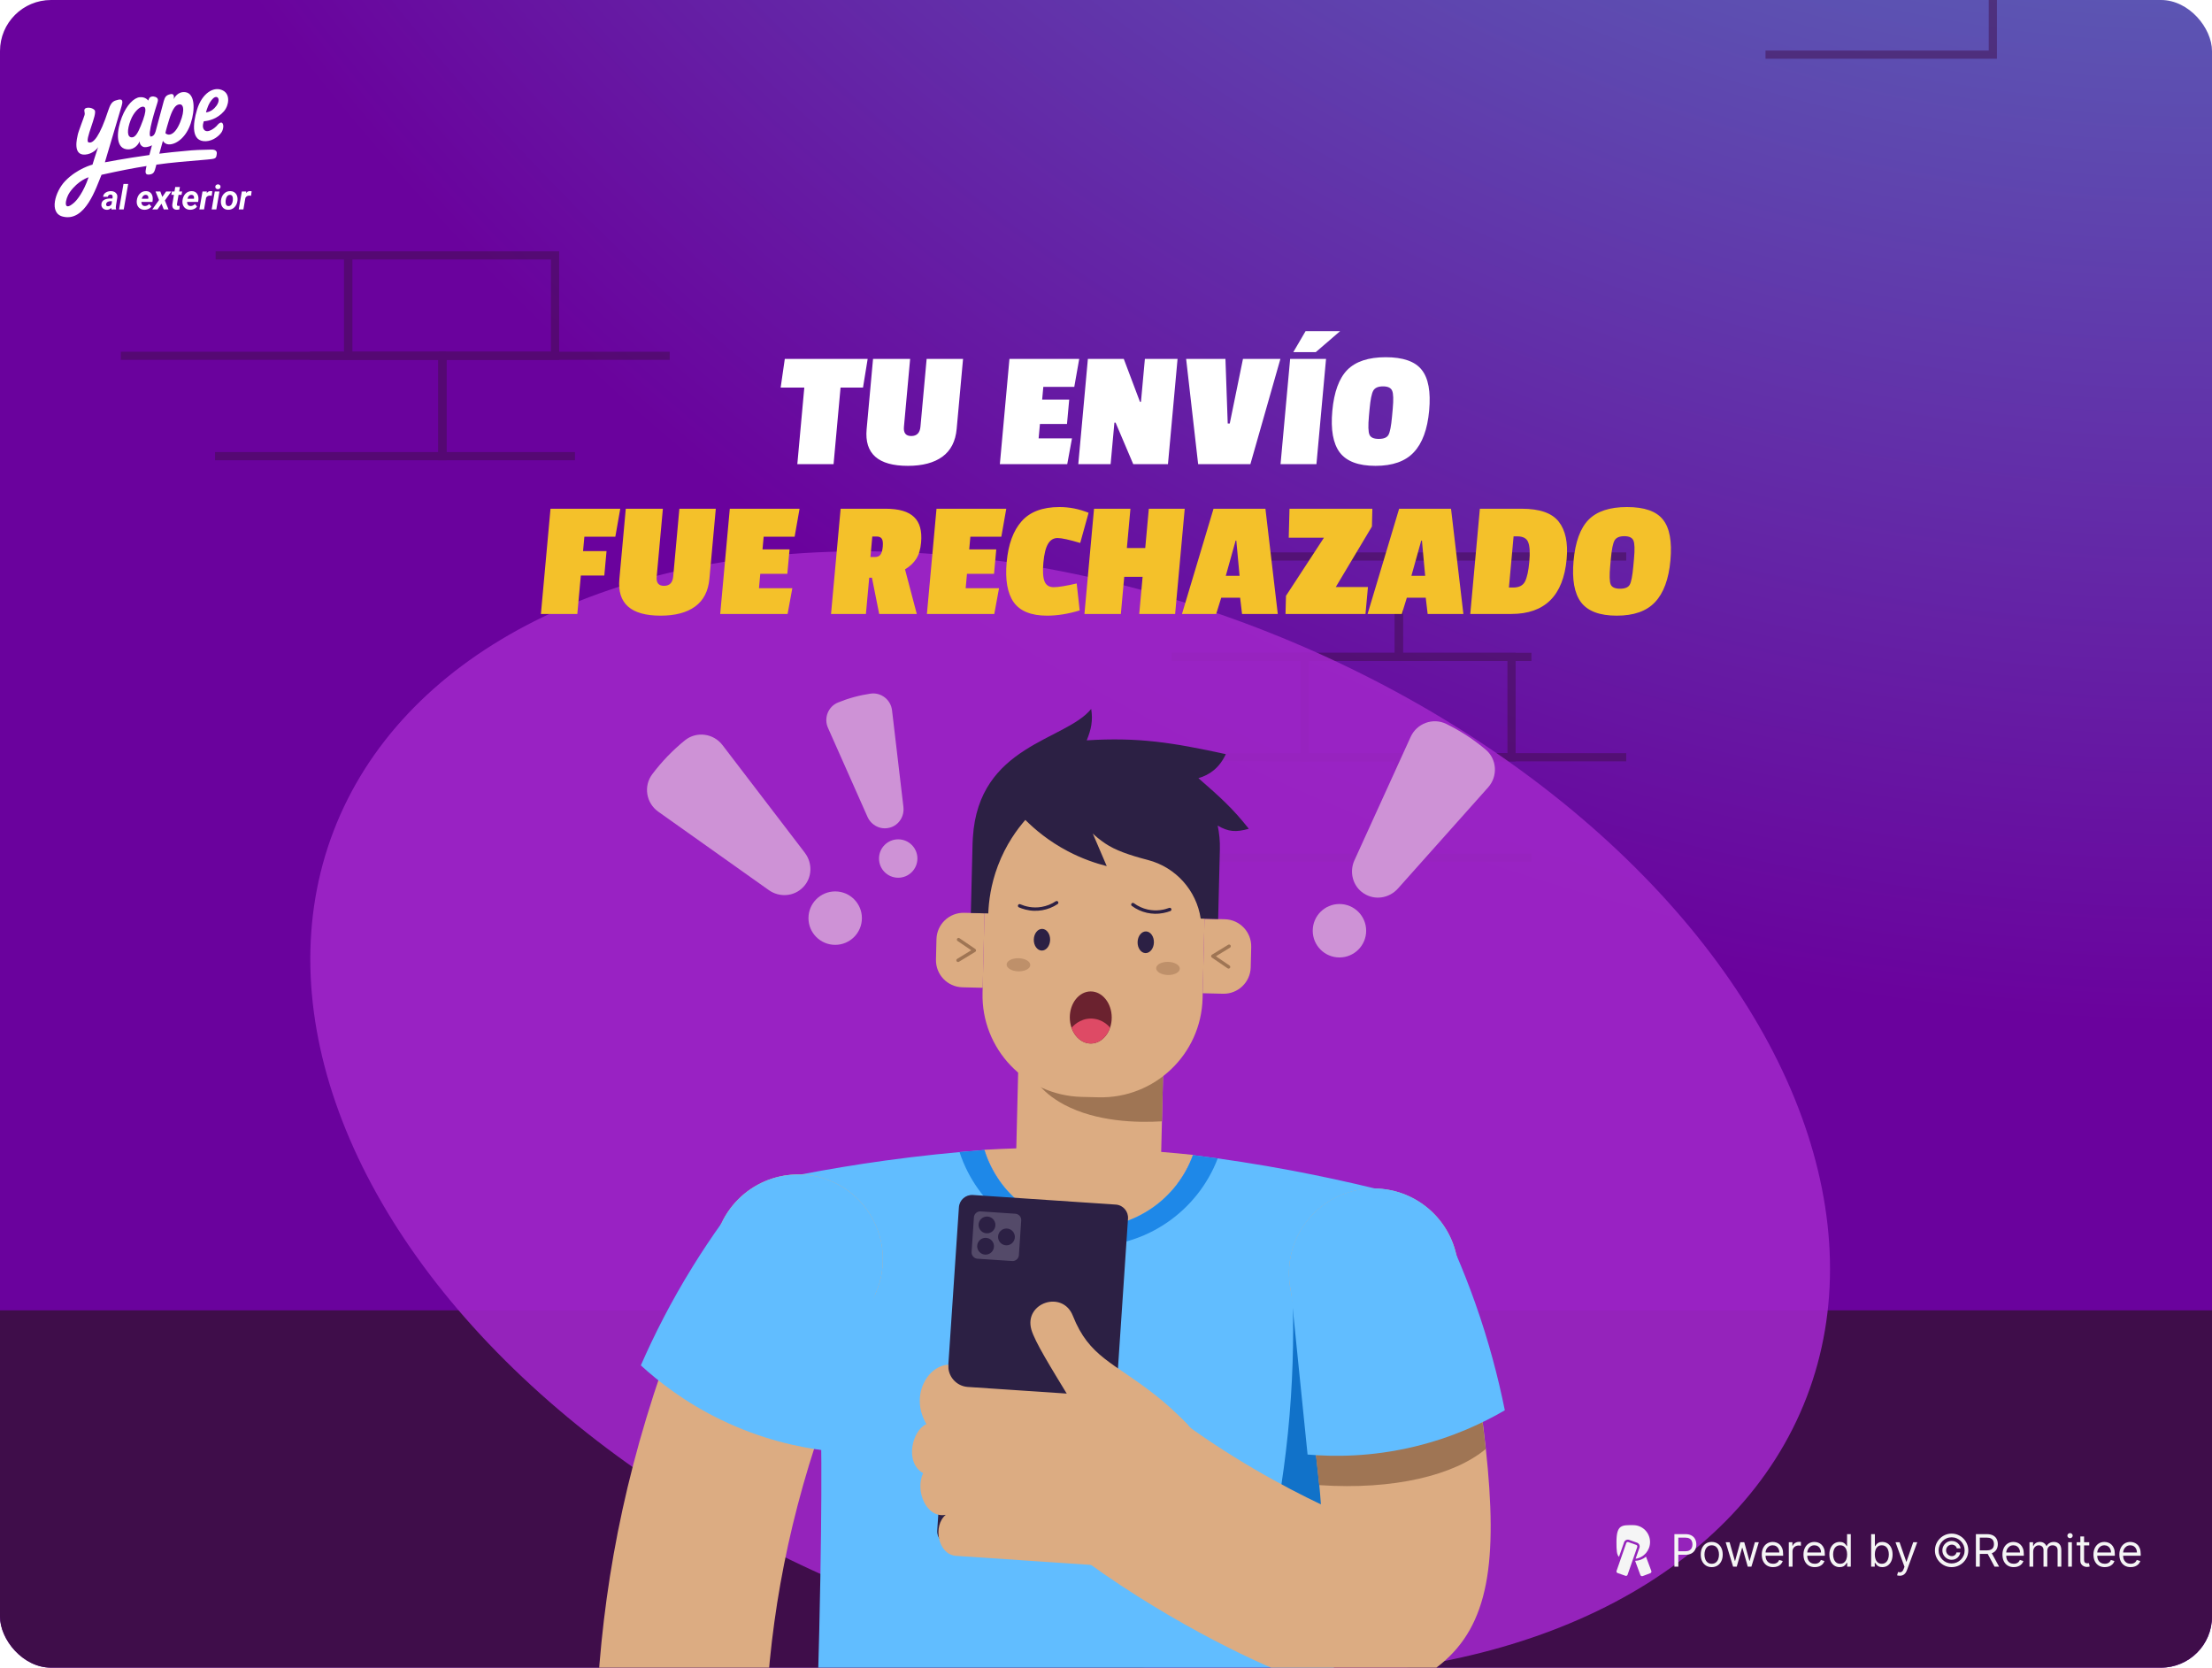 <svg width="520" height="392" viewBox="0 0 520 392" fill="none" xmlns="http://www.w3.org/2000/svg">
<g clip-path="url(#clip0_721_25439)">
<rect width="520" height="392" rx="12" fill="white"/>
<rect width="520" height="578.933" transform="translate(0 -69)" fill="url(#paint0_radial_721_25439)"/>
<g opacity="0.5">
<path fill-rule="evenodd" clip-rule="evenodd" d="M80.888 61H50.695V59.074H82.814V84.592H28.407V82.666H80.888V61Z" fill="#3F0D4A"/>
<path fill-rule="evenodd" clip-rule="evenodd" d="M305.741 155.37H275.547V153.444H307.667V178.962H253.259V177.037H305.741V155.37Z" fill="#3F0D4A"/>
<path fill-rule="evenodd" clip-rule="evenodd" d="M467.518 -9.777H437.325V-11.703H469.444V13.815H415.037V11.889H467.518V-9.777Z" fill="#3F0D4A"/>
<path fill-rule="evenodd" clip-rule="evenodd" d="M103.037 84.593H72.844V82.667H104.963V108.185H50.556V106.259H103.037V84.593Z" fill="#3F0D4A"/>
<path fill-rule="evenodd" clip-rule="evenodd" d="M327.888 131.778H297.695V129.852H329.814V155.37H275.407V153.445H327.888V131.778Z" fill="#3F0D4A"/>
<path fill-rule="evenodd" clip-rule="evenodd" d="M327.888 178.963H297.695V177.037H329.814V202.556H275.407V200.63H327.888V178.963Z" fill="#3F0D4A"/>
<path fill-rule="evenodd" clip-rule="evenodd" d="M104.962 106.259L135.156 106.259L135.156 108.185L103.036 108.185L103.036 82.667L157.444 82.667L157.444 84.593L104.962 84.593L104.962 106.259Z" fill="#3F0D4A"/>
<path fill-rule="evenodd" clip-rule="evenodd" d="M329.815 153.444L360.008 153.444L360.008 155.37L327.889 155.37L327.889 129.852L382.296 129.852L382.296 131.778L329.815 131.778L329.815 153.444Z" fill="#3F0D4A"/>
<path fill-rule="evenodd" clip-rule="evenodd" d="M329.815 200.629L360.008 200.629L360.008 202.555L327.889 202.555L327.889 177.037L382.296 177.037L382.296 178.963L329.815 178.963L329.815 200.629Z" fill="#3F0D4A"/>
<path fill-rule="evenodd" clip-rule="evenodd" d="M131.444 59.074H80.888V84.592H131.444V59.074ZM129.518 61V82.666H82.814V61H129.518Z" fill="#3F0D4A"/>
<path fill-rule="evenodd" clip-rule="evenodd" d="M356.296 153.444H305.741V178.962H356.296V153.444ZM354.37 155.37V177.037H307.667V155.37H354.37Z" fill="#3F0D4A"/>
</g>
<rect x="-40.5" y="308" width="600" height="115.354" fill="#3F0D4A"/>
<g style="mix-blend-mode:screen" opacity="0.9" filter="url(#filter0_f_721_25439)">
<ellipse cx="251.575" cy="261.851" rx="185.49" ry="122.442" transform="rotate(21.03 251.575 261.851)" fill="#9E26C8"/>
</g>
<g clip-path="url(#clip1_721_25439)">
<path d="M323.419 279.378L188.129 276.072C177.141 275.803 168.016 284.493 167.747 295.481C167.479 306.469 176.168 315.594 187.156 315.863L322.446 319.169C333.434 319.438 342.56 310.748 342.828 299.76C343.097 288.772 334.407 279.647 323.419 279.378Z" fill="#918AA0"/>
<path d="M272.974 270.768L273.889 233.441L239.826 232.605L238.911 269.932C236.363 270.02 233.848 270.123 231.396 270.267C234.612 280.735 244.196 288.258 255.5 288.536C266.805 288.815 276.739 281.77 280.465 271.469C278.021 271.206 275.513 270.975 272.974 270.768Z" fill="#DCAC82"/>
<path d="M273.443 251.623L273.149 263.58C267.258 263.938 257.777 263.699 250.198 259.679C244.164 256.479 242.381 252.499 241.816 250.851L273.443 251.623Z" fill="#9F7554"/>
<path d="M260.193 178.35L256.214 178.253C243.028 177.93 232.078 188.358 231.755 201.544L230.977 233.377C230.655 246.562 241.083 257.513 254.269 257.835L258.248 257.932C271.433 258.254 282.384 247.827 282.706 234.641L283.484 202.808C283.806 189.622 273.378 178.672 260.193 178.35Z" fill="#DCAC82"/>
<path d="M246.864 220.939C246.898 219.532 246.067 218.371 245.008 218.345C243.949 218.32 243.062 219.439 243.028 220.845C242.994 222.252 243.825 223.413 244.884 223.439C245.943 223.465 246.83 222.345 246.864 220.939Z" fill="#2C2044"/>
<path d="M271.263 221.534C271.297 220.127 270.466 218.966 269.407 218.94C268.348 218.915 267.461 220.034 267.427 221.44C267.392 222.847 268.223 224.008 269.282 224.034C270.342 224.06 271.228 222.94 271.263 221.534Z" fill="#2C2044"/>
<path d="M226.667 214.564L231.442 214.681L231.014 232.189L226.239 232.072C222.721 231.986 219.942 229.068 220.028 225.55L220.145 220.775C220.231 217.258 223.149 214.478 226.667 214.564Z" fill="#DCAC82"/>
<path d="M287.499 233.588L282.724 233.471L283.152 215.963L287.927 216.079C291.444 216.165 294.224 219.084 294.138 222.602L294.021 227.377C293.935 230.894 291.016 233.674 287.499 233.588Z" fill="#DCAC82"/>
<path d="M225.21 226.133C225.083 226.133 224.955 226.061 224.876 225.942C224.764 225.751 224.82 225.512 225.011 225.392L228.323 223.37L225.115 221.189C224.932 221.062 224.884 220.815 225.011 220.64C225.139 220.457 225.385 220.409 225.56 220.536L229.278 223.068C229.389 223.147 229.453 223.275 229.453 223.41C229.453 223.545 229.382 223.673 229.262 223.737L225.425 226.077C225.353 226.117 225.282 226.141 225.21 226.133Z" fill="#9F7554"/>
<path d="M243.182 214.097C241.678 214.057 240.412 213.667 239.528 213.285C239.329 213.197 239.234 212.966 239.321 212.76C239.409 212.553 239.648 212.465 239.847 212.553C240.969 213.038 242.752 213.548 244.878 213.173C246.056 212.966 247.171 212.529 248.19 211.852C248.373 211.733 248.619 211.78 248.739 211.963C248.858 212.147 248.81 212.393 248.627 212.513C247.521 213.245 246.303 213.731 245.013 213.954C244.368 214.065 243.755 214.105 243.174 214.089L243.182 214.097Z" fill="#2C2044"/>
<path d="M271.454 214.79C270.873 214.774 270.268 214.71 269.623 214.567C268.349 214.28 267.155 213.739 266.08 212.951C265.905 212.823 265.865 212.569 265.993 212.393C266.12 212.218 266.375 212.178 266.55 212.306C267.529 213.022 268.62 213.524 269.79 213.787C271.892 214.256 273.699 213.842 274.845 213.412C275.052 213.333 275.283 213.436 275.355 213.643C275.434 213.85 275.331 214.081 275.124 214.153C274.224 214.495 272.942 214.821 271.438 214.79H271.454Z" fill="#2C2044"/>
<path d="M288.812 227.686C288.74 227.686 288.661 227.662 288.597 227.614L284.879 225.082C284.768 225.003 284.704 224.875 284.704 224.74C284.704 224.605 284.776 224.477 284.895 224.414L288.732 222.073C288.923 221.962 289.162 222.018 289.281 222.209C289.393 222.4 289.337 222.639 289.146 222.758L285.835 224.78L289.043 226.961C289.226 227.089 289.273 227.335 289.146 227.51C289.067 227.63 288.939 227.686 288.804 227.686H288.812Z" fill="#9F7554"/>
<path d="M242.196 226.849C242.216 225.997 240.99 225.275 239.456 225.238C237.922 225.2 236.662 225.861 236.641 226.714C236.62 227.566 237.847 228.288 239.38 228.325C240.914 228.363 242.175 227.702 242.196 226.849Z" fill="#BE906A"/>
<path d="M277.351 227.709C277.372 226.856 276.145 226.135 274.611 226.097C273.078 226.06 271.817 226.72 271.796 227.573C271.775 228.426 273.002 229.147 274.536 229.185C276.07 229.222 277.33 228.562 277.351 227.709Z" fill="#BE906A"/>
<path d="M256.45 245.288C259.172 245.275 261.364 242.523 261.347 239.142C261.33 235.761 259.109 233.031 256.388 233.045C253.666 233.059 251.473 235.811 251.491 239.192C251.508 242.573 253.728 245.302 256.45 245.288Z" fill="#6B222F"/>
<path d="M260.961 241.55C260.232 243.735 258.49 245.277 256.453 245.287C254.416 245.298 252.659 243.784 251.897 241.607C252.102 241.359 253.738 239.395 256.506 239.423C259.171 239.45 260.744 241.284 260.961 241.55Z" fill="#DE4A65"/>
<path d="M293.576 194.816C289.803 190.032 286.858 187.389 281.723 182.915C284.382 182.143 286.675 180.487 288.163 177.271C275.641 174.541 267.585 173.259 255.469 174.023C256.544 171.404 256.95 169.366 256.52 166.636C250.486 174.143 230.043 175.058 228.705 196.862C228.674 197.3 228.65 197.738 228.634 198.184L228.228 214.606L232.327 214.71C232.431 211.979 232.893 207.991 234.588 203.501C236.483 198.478 239.15 194.896 241.036 192.731C243.234 194.928 246.529 197.73 251.051 200.102C254.466 201.893 257.634 202.944 260.174 203.589C259.083 201.041 257.985 198.486 256.894 195.939C257.475 196.488 258.486 197.372 259.863 198.295C262.156 199.831 265.316 200.97 269.854 202.148C276.374 203.844 281.261 209.265 282.264 215.928L286.364 216.031L286.77 199.609C286.818 197.706 286.635 195.851 286.253 194.068C288.8 195.541 290.543 195.668 293.576 194.808V194.816Z" fill="#2C2044"/>
<path d="M190.414 445.217C191.577 420.411 192.213 399.324 192.596 383.14C193.4 348.782 193.081 332.916 192.619 323.005C192.508 320.617 192.397 318.746 192.341 317.871C191.282 299.999 189.578 285.758 188.209 276.086C194.506 274.876 201.129 273.761 208.063 272.806C216.215 271.683 224.016 270.879 231.419 270.322C234.643 280.758 244.22 288.257 255.5 288.536C266.78 288.815 276.715 281.793 280.441 271.524C287.804 272.44 295.566 273.626 303.654 275.146C310.532 276.444 317.099 277.877 323.325 279.389C321.486 288.982 319.082 303.128 317.155 320.92C317.06 321.787 316.853 323.658 316.622 326.03C315.666 335.91 314.584 351.735 313.7 386.093C313.286 402.269 312.888 423.365 312.84 448.202L190.414 445.201V445.217Z" fill="#61BDFF"/>
<path d="M333.761 304.497V359.593C329.183 359.8 323.094 359.617 316.12 358.128C309.752 356.767 304.529 354.721 300.613 352.85C301.457 347.835 302.189 342.541 302.754 336.985C303.924 325.458 304.179 314.759 303.885 305.11L333.753 304.497H333.761Z" fill="#1172C9"/>
<path d="M286.266 272.296C281.538 284.675 269.398 293.32 255.387 292.978C241.376 292.636 229.69 283.409 225.567 270.808C227.549 270.625 229.491 270.465 231.418 270.322C234.642 280.758 244.218 288.257 255.499 288.536C266.779 288.815 276.714 281.793 280.439 271.524C282.35 271.763 284.3 272.026 286.266 272.296Z" fill="#1E88E8"/>
<path d="M260.075 362.426L265.175 286.446C265.29 284.739 263.999 283.263 262.293 283.149L228.719 280.895C227.013 280.781 225.536 282.071 225.422 283.778L220.322 359.758C220.207 361.464 221.498 362.94 223.204 363.055L256.778 365.308C258.485 365.423 259.961 364.132 260.075 362.426Z" fill="#2C2044"/>
<path d="M264.631 368.349C275.622 368.349 284.533 359.438 284.533 348.447C284.533 337.456 275.622 328.546 264.631 328.546C253.64 328.546 244.729 337.456 244.729 348.447C244.729 359.438 253.64 368.349 264.631 368.349Z" fill="#DCAC82"/>
<path d="M279.367 335.074C276.294 331.786 273.54 329.462 271.685 327.997C261.718 320.14 256.074 319.049 252.206 309.282C249.785 303.168 240.694 306.241 242.446 312.498C243.25 315.364 247.047 321.446 251.195 328.284C251.059 329.366 250.566 334.405 254.028 339.03C254.442 339.58 258.343 344.611 264.879 344.889C270.913 345.144 276.74 341.244 279.375 335.082L279.367 335.074Z" fill="#DCAC82"/>
<path d="M217.783 334.748C213.858 328.117 218.013 321.032 222.941 320.785C222.758 323.492 224.804 325.832 227.51 326.015L262.434 328.355L259.767 368.071L224.684 365.715C220.449 365.348 219.255 358.574 222.336 356.074C217.751 356.958 215.044 350.367 217.01 346.283C212.576 343.759 214.431 336.213 217.783 334.748Z" fill="#DCAC82"/>
<path d="M229.788 295.872L237.938 296.419C238.758 296.474 239.467 295.854 239.523 295.033L240.07 286.884C240.125 286.064 239.504 285.354 238.684 285.299L230.535 284.752C229.714 284.697 229.005 285.317 228.95 286.138L228.403 294.287C228.348 295.107 228.968 295.817 229.788 295.872Z" fill="#544A69"/>
<path d="M232.023 289.906C233.114 289.906 233.998 289.022 233.998 287.932C233.998 286.841 233.114 285.957 232.023 285.957C230.933 285.957 230.049 286.841 230.049 287.932C230.049 289.022 230.933 289.906 232.023 289.906Z" fill="#2C2044"/>
<path d="M236.601 292.724C237.692 292.724 238.575 291.84 238.575 290.749C238.575 289.659 237.692 288.775 236.601 288.775C235.511 288.775 234.627 289.659 234.627 290.749C234.627 291.84 235.511 292.724 236.601 292.724Z" fill="#2C2044"/>
<path d="M231.69 294.913C232.781 294.913 233.665 294.029 233.665 292.938C233.665 291.848 232.781 290.964 231.69 290.964C230.6 290.964 229.716 291.848 229.716 292.938C229.716 294.029 230.6 294.913 231.69 294.913Z" fill="#2C2044"/>
<path d="M196.336 222.097C199.805 222.097 202.617 219.285 202.617 215.816C202.617 212.347 199.805 209.535 196.336 209.535C192.867 209.535 190.055 212.347 190.055 215.816C190.055 219.285 192.867 222.097 196.336 222.097Z" fill="#CE92D6"/>
<path d="M189.21 200.476C191.057 202.888 190.945 206.311 188.844 208.492C188.836 208.508 188.812 208.524 188.796 208.54C188.78 208.556 188.764 208.572 188.748 208.588C186.639 210.761 183.224 210.992 180.748 209.241L154.74 190.788C151.891 188.766 151.23 184.794 153.323 181.999C154.35 180.63 155.544 179.213 156.914 177.78C158.291 176.355 159.668 175.114 160.998 174.031C163.712 171.834 167.716 172.367 169.834 175.129L189.21 200.46V200.476Z" fill="#CE92D6"/>
<path d="M314.879 225.059C318.347 225.059 321.159 222.246 321.159 218.778C321.159 215.309 318.347 212.497 314.879 212.497C311.41 212.497 308.598 215.309 308.598 218.778C308.598 222.246 311.41 225.059 314.879 225.059Z" fill="#CE92D6"/>
<path d="M328.601 208.883C326.579 211.152 323.196 211.685 320.656 210.037C320.64 210.029 320.617 210.013 320.601 210.005C320.585 209.997 320.561 209.981 320.545 209.973C318.013 208.31 317.146 204.998 318.396 202.236L331.618 173.211C333.067 170.035 336.848 168.626 339.985 170.162C341.521 170.911 343.137 171.818 344.801 172.893C346.465 173.976 347.937 175.098 349.251 176.197C351.926 178.449 352.157 182.478 349.832 185.081L328.609 208.883H328.601Z" fill="#CE92D6"/>
<path d="M211.151 206.319C213.644 206.319 215.665 204.298 215.665 201.805C215.665 199.312 213.644 197.292 211.151 197.292C208.658 197.292 206.637 199.312 206.637 201.805C206.637 204.298 208.658 206.319 211.151 206.319Z" fill="#CE92D6"/>
<path d="M212.376 189.714C212.631 191.871 211.309 193.957 209.216 194.538C209.2 194.538 209.192 194.538 209.168 194.546C209.144 194.554 209.144 194.546 209.12 194.554C207.018 195.127 204.821 194.005 203.938 192.022L194.64 171.086C193.621 168.793 194.672 166.087 196.988 165.139C198.126 164.67 199.376 164.232 200.753 163.858C202.131 163.484 203.436 163.221 204.646 163.046C207.13 162.688 209.407 164.471 209.701 166.97L212.384 189.722L212.376 189.714Z" fill="#CE92D6"/>
<path d="M338.793 391.109C332.902 395.981 326.398 397.501 320.508 397.501C313.001 397.501 306.481 395.041 303.44 393.895C294.628 390.576 272.473 380.107 251.648 364.29C242.9 357.635 241.196 345.152 247.851 336.404C254.498 327.647 266.988 325.951 275.737 332.599C288.633 342.406 302.127 349.642 310.517 353.615C310.414 352.086 310.278 350.454 310.111 348.751C309.426 341.642 308.264 333.243 307.062 325.378C305.637 316.12 304.157 307.578 303.313 302.698C301.434 291.864 308.686 281.563 319.52 279.684C330.347 277.814 340.648 285.066 342.527 295.892C344.182 305.421 345.623 314.05 346.809 321.868C347.828 328.57 348.656 334.684 349.261 340.265C352.199 367.299 349.922 381.899 338.793 391.109Z" fill="#DCAC82"/>
<path d="M349.265 340.607C341.901 346.736 327.731 350.295 310.114 349.093C309.43 341.984 308.267 333.585 307.065 325.72L346.813 322.21C347.832 328.912 348.66 335.026 349.265 340.607Z" fill="#9F7554"/>
<path d="M307.378 341.904C313.396 342.429 322.288 342.509 332.605 340.017C341.728 337.82 348.861 334.357 353.757 331.5C352.196 323.762 349.975 315.26 346.783 306.256C345.366 302.26 343.87 298.471 342.341 294.913C329.397 297.818 316.445 300.724 303.501 303.621C304.799 316.382 306.089 329.143 307.386 341.904H307.378Z" fill="#61BDFF"/>
<path d="M322.911 319.161C333.903 319.161 342.813 310.251 342.813 299.259C342.813 288.268 333.903 279.358 322.911 279.358C311.92 279.358 303.01 288.268 303.01 299.259C303.01 310.251 311.92 319.161 322.911 319.161Z" fill="#61BDFF"/>
<path d="M161.741 477.219C151.535 477.219 142.85 469.417 141.935 459.061C136.832 400.924 139.674 351.967 169.582 287.589C174.215 277.622 186.052 273.3 196.019 277.925C205.986 282.558 210.316 294.395 205.683 304.362C179.389 360.946 176.937 402.652 181.586 455.566C182.55 466.512 174.454 476.168 163.5 477.131C162.911 477.187 162.322 477.211 161.733 477.211L161.741 477.219Z" fill="#DCAC82"/>
<path d="M193.772 340.941C187.777 340.177 179.076 338.37 169.516 333.753C161.069 329.669 154.828 324.773 150.649 320.944C153.817 313.708 157.79 305.875 162.821 297.755C165.05 294.149 167.318 290.766 169.571 287.605C181.608 293.186 193.644 298.774 205.681 304.354C201.708 316.55 197.736 328.746 193.772 340.941Z" fill="#61BDFF"/>
<path d="M187.636 315.881C198.627 315.881 207.537 306.97 207.537 295.979C207.537 284.988 198.627 276.078 187.636 276.078C176.644 276.078 167.734 284.988 167.734 295.979C167.734 306.97 176.644 315.881 187.636 315.881Z" fill="#61BDFF"/>
</g>
<g filter="url(#filter1_d_721_25439)">
<path d="M202.878 85.871H197.598L195.956 103.876H187.436L189.078 85.871H183.518L184.492 79.139H203.972L202.878 85.871ZM212.498 95.112C212.368 96.546 212.942 97.263 214.222 97.263C215.529 97.263 216.249 96.533 216.382 95.073L217.835 79.139H226.395L224.895 95.59C224.629 98.512 223.51 100.689 221.539 102.123C219.568 103.557 216.863 104.274 213.423 104.274C206.436 104.274 203.205 101.406 203.728 95.67L205.235 79.139H213.955L212.498 95.112ZM250.888 103.876H235.048L237.303 79.139H253.703L252.544 85.711H245.264L244.992 88.699H251.352L250.829 94.435H244.469L244.16 97.821H252L250.888 103.876ZM274.565 103.876H266.405L262.255 94.117H261.975L261.085 103.876H253.485L255.741 79.139H264.181L267.982 89.217H268.222L269.141 79.139H276.821L274.565 103.876ZM300.998 79.139L293.942 103.876H281.662L278.838 79.139H288.078L288.614 94.316H289.094L292.198 79.139H300.998ZM309.471 103.876H301.031L303.287 79.139H311.727L309.471 103.876ZM315.042 72.606L309.312 77.545H304.032L306.922 72.606H315.042ZM313.201 91.368C313.605 86.933 314.778 83.72 316.72 81.728C318.688 79.736 321.699 78.74 325.752 78.74C329.832 78.74 332.649 79.723 334.204 81.688C335.784 83.653 336.373 86.853 335.968 91.288C335.566 95.697 334.362 98.963 332.355 101.088C330.374 103.212 327.371 104.274 323.344 104.274C319.344 104.274 316.546 103.225 314.951 101.127C313.382 99.029 312.799 95.776 313.201 91.368ZM327.273 86.628C326.989 85.937 326.274 85.592 325.128 85.592C323.981 85.592 323.217 85.924 322.837 86.588C322.456 87.252 322.167 88.672 321.968 90.85L321.808 92.603C321.605 94.834 321.646 96.281 321.932 96.945C322.218 97.609 322.948 97.941 324.122 97.941C325.295 97.941 326.057 97.622 326.409 96.985C326.76 96.347 327.036 94.927 327.237 92.722L327.404 90.89C327.603 88.712 327.559 87.291 327.273 86.628Z" fill="white"/>
</g>
<g filter="url(#filter2_d_721_25439)">
<path d="M144.654 122.559H137.374L137.065 125.945H142.585L142.062 131.681H136.542L135.717 140.723H127.157L129.413 115.986H145.813L144.654 122.559ZM154.374 131.96C154.243 133.394 154.817 134.111 156.097 134.111C157.404 134.111 158.124 133.38 158.257 131.92L159.71 115.986H168.27L166.77 132.438C166.504 135.359 165.385 137.536 163.414 138.97C161.444 140.405 158.738 141.122 155.298 141.122C148.312 141.122 145.08 138.253 145.603 132.517L147.11 115.986H155.83L154.374 131.96ZM185.146 140.723H169.306L171.561 115.986H187.961L186.802 122.559H179.522L179.25 125.546H185.61L185.087 131.282H178.727L178.418 134.668H186.258L185.146 140.723ZM216.53 123.953C216.384 125.546 216.001 126.821 215.381 127.777C214.789 128.706 213.914 129.53 212.756 130.247L215.52 140.723H206.68L204.978 132.199H204.338L203.56 140.723H195.36L197.616 115.986H208.216C211.309 115.986 213.53 116.636 214.878 117.938C216.229 119.212 216.779 121.217 216.53 123.953ZM205.621 127.339C206.234 127.339 206.677 127.166 206.948 126.821C207.249 126.449 207.44 125.812 207.522 124.909C207.605 124.006 207.528 123.382 207.293 123.037C207.058 122.691 206.66 122.519 206.1 122.519H205.06L204.621 127.339H205.621ZM233.739 140.723H217.899L220.155 115.986H236.555L235.396 122.559H228.116L227.843 125.546H234.203L233.68 131.282H227.32L227.012 134.668H234.852L233.739 140.723ZM245.278 128.653C245.094 130.672 245.186 132.145 245.554 133.075C245.925 133.978 246.644 134.429 247.711 134.429C248.778 134.429 250.578 134.137 253.111 133.553L253.813 139.887C251.125 140.71 248.567 141.122 246.141 141.122C242.434 141.122 239.823 140.073 238.308 137.975C236.821 135.85 236.268 132.703 236.648 128.534C237.031 124.338 238.203 121.138 240.164 118.934C242.127 116.703 245.096 115.588 249.069 115.588C251.389 115.588 253.668 116.039 255.905 116.942L253.939 124.032C251.369 123.262 249.591 122.877 248.604 122.877C247.644 122.877 246.895 123.342 246.357 124.271C245.821 125.174 245.462 126.635 245.278 128.653ZM276.251 140.723H267.811L268.606 131.999H264.286L263.491 140.723H254.931L257.186 115.986H265.746L264.904 125.228H269.224L270.066 115.986H278.506L276.251 140.723ZM300.382 140.723H291.982L291.531 136.899H287.091L285.902 140.723H277.862L285.278 115.986H297.478L300.382 140.723ZM291.399 131.76L290.635 123.475H290.475L288.159 131.76H291.399ZM321.001 140.723H302.201L302.31 136.461L311.236 122.798H302.956L303.137 115.986H322.617L322.515 120.168L314.019 134.39H321.579L321.001 140.723ZM344.015 140.723H335.615L335.163 136.899H330.723L329.535 140.723H321.495L328.91 115.986H341.11L344.015 140.723ZM335.032 131.76L334.268 123.475H334.108L331.792 131.76H335.032ZM368.291 127.817C367.506 136.421 363.167 140.723 355.274 140.723H345.634L347.889 115.986H357.729C361.969 115.986 364.876 117.008 366.45 119.053C368.026 121.071 368.639 123.993 368.291 127.817ZM355.72 134.509C357.08 134.509 358.003 134.044 358.488 133.115C358.972 132.185 359.313 130.645 359.509 128.494C359.708 126.316 359.621 124.776 359.25 123.873C358.908 122.944 358.044 122.479 356.657 122.479H355.817L354.72 134.509H355.72ZM369.92 128.215C370.324 123.78 371.497 120.567 373.439 118.575C375.407 116.583 378.418 115.588 382.471 115.588C386.551 115.588 389.368 116.57 390.922 118.535C392.503 120.5 393.091 123.701 392.687 128.135C392.285 132.544 391.08 135.81 389.073 137.935C387.093 140.059 384.09 141.122 380.063 141.122C376.063 141.122 373.265 140.073 371.67 137.975C370.101 135.877 369.518 132.623 369.92 128.215ZM383.992 123.475C383.708 122.784 382.993 122.439 381.846 122.439C380.7 122.439 379.936 122.771 379.556 123.435C379.175 124.099 378.885 125.52 378.687 127.697L378.527 129.45C378.324 131.681 378.365 133.128 378.651 133.792C378.937 134.456 379.667 134.788 380.84 134.788C382.014 134.788 382.776 134.469 383.128 133.832C383.479 133.194 383.755 131.774 383.956 129.569L384.123 127.737C384.322 125.559 384.278 124.139 383.992 123.475Z" fill="#F4C12A"/>
</g>
<path d="M26.906 45.11C26.676 44.994 26.413 44.932 26.119 44.927C25.913 44.921 25.703 44.946 25.488 44.997C25.273 45.048 25.075 45.129 24.893 45.238C24.709 45.347 24.56 45.487 24.441 45.658C24.323 45.828 24.258 46.031 24.244 46.266L25.346 46.258C25.369 46.149 25.411 46.054 25.472 45.975C25.532 45.895 25.608 45.833 25.7 45.792C25.793 45.749 25.898 45.728 26.015 45.731C26.145 45.737 26.246 45.769 26.318 45.827C26.39 45.885 26.437 45.963 26.461 46.063C26.484 46.163 26.49 46.269 26.476 46.384L26.433 46.66L25.899 46.656C25.665 46.656 25.429 46.679 25.19 46.724C24.952 46.77 24.732 46.846 24.53 46.953C24.328 47.059 24.163 47.205 24.036 47.389C23.908 47.572 23.838 47.803 23.828 48.078C23.818 48.322 23.869 48.537 23.983 48.72C24.095 48.904 24.249 49.049 24.443 49.154C24.636 49.259 24.85 49.314 25.081 49.319C25.248 49.322 25.405 49.299 25.55 49.251C25.695 49.203 25.829 49.135 25.952 49.044C26.021 48.992 26.086 48.935 26.146 48.873C26.155 48.997 26.177 49.117 26.212 49.235L27.29 49.231L27.298 49.161C27.239 49.014 27.215 48.855 27.229 48.691C27.242 48.526 27.26 48.367 27.284 48.216L27.577 46.403C27.609 46.094 27.562 45.83 27.438 45.612C27.314 45.395 27.137 45.227 26.906 45.11ZM26.086 48.181C25.992 48.28 25.881 48.356 25.753 48.409C25.626 48.462 25.496 48.488 25.363 48.485C25.269 48.483 25.19 48.46 25.123 48.418C25.057 48.376 25.008 48.319 24.976 48.248C24.945 48.175 24.936 48.094 24.948 48.004C24.965 47.876 25.003 47.767 25.063 47.679C25.125 47.59 25.202 47.518 25.296 47.461C25.389 47.406 25.492 47.364 25.602 47.336C25.712 47.308 25.824 47.293 25.936 47.291L26.332 47.293L26.226 47.973C26.189 48.048 26.144 48.117 26.085 48.179L26.086 48.181Z" fill="white"/>
<path d="M27.992 49.233H29.089L30.132 43.232H29.03L27.992 49.233Z" fill="white"/>
<path d="M34.613 48.304C34.437 48.392 34.245 48.432 34.037 48.427C33.873 48.422 33.736 48.385 33.628 48.318C33.521 48.251 33.435 48.163 33.374 48.053C33.314 47.943 33.272 47.82 33.252 47.684C33.24 47.612 33.235 47.54 33.234 47.466H35.834L35.896 46.997C35.924 46.728 35.915 46.472 35.868 46.225C35.821 45.979 35.734 45.76 35.606 45.567C35.479 45.374 35.311 45.22 35.102 45.106C34.894 44.993 34.642 44.932 34.347 44.927C34.032 44.918 33.746 44.972 33.489 45.089C33.233 45.205 33.011 45.364 32.823 45.569C32.636 45.774 32.486 46.009 32.374 46.274C32.262 46.541 32.191 46.82 32.16 47.115L32.144 47.276C32.124 47.556 32.15 47.82 32.223 48.065C32.296 48.309 32.41 48.526 32.565 48.71C32.719 48.896 32.913 49.04 33.145 49.146C33.378 49.251 33.638 49.307 33.927 49.312H33.928C34.133 49.314 34.34 49.289 34.548 49.236C34.757 49.183 34.952 49.099 35.133 48.986C35.313 48.872 35.462 48.727 35.58 48.55L35.087 47.956C34.945 48.102 34.789 48.218 34.612 48.306L34.613 48.304ZM33.526 46.236C33.603 46.104 33.704 45.998 33.827 45.915C33.949 45.834 34.101 45.797 34.279 45.802C34.436 45.807 34.561 45.847 34.655 45.923C34.748 45.998 34.813 46.099 34.846 46.221C34.878 46.345 34.886 46.478 34.864 46.622L34.846 46.719L33.335 46.717C33.339 46.7 33.343 46.684 33.346 46.667C33.387 46.513 33.448 46.369 33.526 46.236Z" fill="white"/>
<path d="M39.055 45.005L38.157 46.283L37.688 45.005V45.004H36.563L37.383 47.021L35.797 49.232H37.023L37.97 47.881L38.497 49.232H39.614L38.758 47.122L40.278 45.005H39.055Z" fill="white"/>
<path d="M42.292 43.962H41.194L41.018 45.005H40.422L40.28 45.802H40.884L40.502 48.072C40.48 48.313 40.502 48.527 40.571 48.71C40.64 48.893 40.754 49.037 40.914 49.141C41.075 49.246 41.28 49.3 41.53 49.305C41.64 49.305 41.748 49.298 41.852 49.284C41.959 49.27 42.062 49.247 42.167 49.216L42.245 48.376C42.189 48.385 42.133 48.392 42.077 48.398C42.022 48.404 41.969 48.407 41.913 48.404C41.813 48.399 41.741 48.38 41.694 48.346C41.648 48.312 41.619 48.264 41.607 48.199C41.596 48.135 41.596 48.058 41.606 47.967L41.978 45.803H42.676L42.818 45.007H42.115L42.295 43.964L42.292 43.962Z" fill="white"/>
<path d="M46.35 45.567C46.222 45.374 46.054 45.22 45.846 45.106C45.637 44.993 45.386 44.932 45.091 44.927C44.775 44.918 44.489 44.972 44.233 45.089C43.976 45.205 43.755 45.364 43.567 45.569C43.38 45.774 43.229 46.009 43.118 46.274C43.006 46.541 42.935 46.82 42.903 47.115L42.888 47.276C42.868 47.556 42.893 47.82 42.967 48.065C43.04 48.309 43.154 48.526 43.309 48.71C43.463 48.896 43.657 49.04 43.889 49.146C44.122 49.251 44.382 49.307 44.67 49.312H44.672C44.876 49.314 45.084 49.289 45.292 49.236C45.501 49.183 45.695 49.099 45.876 48.986C46.057 48.872 46.206 48.727 46.324 48.55L45.831 47.956C45.689 48.102 45.532 48.218 45.355 48.306C45.18 48.393 44.987 48.433 44.779 48.428C44.616 48.423 44.478 48.386 44.371 48.319C44.263 48.252 44.177 48.164 44.117 48.054C44.056 47.944 44.014 47.822 43.994 47.685C43.983 47.613 43.978 47.541 43.976 47.468H46.576L46.638 46.999C46.666 46.729 46.657 46.473 46.611 46.226C46.564 45.98 46.477 45.761 46.349 45.568L46.35 45.567ZM45.607 46.623L45.588 46.721L44.078 46.718C44.081 46.702 44.085 46.685 44.089 46.669C44.129 46.515 44.19 46.37 44.268 46.238C44.345 46.105 44.447 45.999 44.569 45.917C44.692 45.836 44.842 45.798 45.022 45.803C45.178 45.808 45.303 45.848 45.397 45.924C45.491 45.999 45.555 46.1 45.588 46.223C45.621 46.346 45.628 46.479 45.607 46.623Z" fill="white"/>
<path d="M49.907 44.97C49.841 44.955 49.778 44.942 49.717 44.931C49.657 44.919 49.593 44.916 49.528 44.916C49.278 44.913 49.065 44.972 48.893 45.094C48.781 45.173 48.682 45.27 48.595 45.38L48.636 45.007H47.604L46.87 49.233H47.967L48.441 46.497C48.5 46.388 48.572 46.295 48.658 46.219C48.748 46.139 48.854 46.078 48.977 46.037C49.099 45.995 49.236 45.976 49.388 45.979C49.453 45.981 49.518 45.986 49.581 45.994C49.644 46.003 49.707 46.011 49.77 46.022L49.907 44.971V44.97Z" fill="white"/>
<path d="M49.76 49.232H50.857L51.592 45.005H50.494L49.76 49.232Z" fill="white"/>
<path d="M51.228 43.334C51.056 43.337 50.909 43.392 50.788 43.499C50.667 43.606 50.61 43.748 50.615 43.925C50.617 44.096 50.679 44.232 50.801 44.332C50.922 44.43 51.065 44.478 51.229 44.476C51.398 44.472 51.544 44.418 51.666 44.311C51.789 44.205 51.847 44.062 51.842 43.885C51.842 43.717 51.782 43.582 51.659 43.481C51.536 43.38 51.393 43.332 51.229 43.334H51.228Z" fill="white"/>
<path d="M55.488 45.583C55.347 45.385 55.165 45.228 54.944 45.11C54.721 44.994 54.458 44.932 54.154 44.927C53.833 44.919 53.544 44.972 53.288 45.086C53.031 45.2 52.809 45.357 52.62 45.559C52.432 45.761 52.28 45.994 52.167 46.258C52.053 46.522 51.981 46.805 51.949 47.105L51.938 47.187V47.184C51.914 47.466 51.93 47.733 51.988 47.986C52.047 48.239 52.144 48.464 52.285 48.66C52.426 48.857 52.608 49.012 52.832 49.129C53.055 49.245 53.317 49.305 53.617 49.31C53.932 49.319 54.218 49.266 54.476 49.155C54.734 49.042 54.956 48.888 55.146 48.689C55.336 48.489 55.487 48.258 55.603 47.997C55.72 47.736 55.794 47.456 55.828 47.159L55.836 47.073C55.863 46.79 55.846 46.52 55.788 46.264C55.73 46.009 55.629 45.782 55.487 45.584L55.488 45.583ZM54.735 47.072L54.727 47.154C54.712 47.301 54.681 47.449 54.634 47.602C54.587 47.755 54.524 47.895 54.443 48.024C54.362 48.153 54.26 48.256 54.135 48.332C54.011 48.409 53.86 48.445 53.686 48.44C53.523 48.434 53.393 48.39 53.299 48.308C53.206 48.226 53.139 48.121 53.098 47.993C53.058 47.866 53.035 47.73 53.03 47.589C53.025 47.447 53.029 47.313 53.041 47.188L53.049 47.102C53.065 46.956 53.094 46.807 53.141 46.652C53.187 46.498 53.25 46.356 53.331 46.226C53.412 46.096 53.514 45.991 53.639 45.912C53.764 45.832 53.913 45.795 54.088 45.8C54.251 45.807 54.381 45.851 54.475 45.936C54.568 46.02 54.635 46.128 54.677 46.257C54.719 46.386 54.743 46.523 54.745 46.667C54.749 46.812 54.745 46.947 54.735 47.072Z" fill="white"/>
<path d="M59.158 44.97C59.092 44.955 59.029 44.942 58.968 44.931C58.907 44.919 58.844 44.916 58.779 44.916C58.528 44.913 58.316 44.972 58.143 45.094C58.03 45.173 57.932 45.27 57.844 45.38L57.885 45.007H56.853L56.119 49.233H57.216L57.69 46.497C57.75 46.388 57.822 46.295 57.908 46.219C57.997 46.139 58.104 46.078 58.226 46.037C58.349 45.995 58.485 45.976 58.637 45.979C58.702 45.981 58.767 45.986 58.83 45.994C58.894 46.001 58.957 46.011 59.02 46.022L59.157 44.971L59.158 44.97Z" fill="white"/>
<path d="M34.449 39.027C34.406 39.2 34.377 39.324 34.362 39.374C34.086 40.641 34.152 41.14 35.137 41.024C36.201 40.894 36.331 40.344 36.678 39.027C36.699 38.932 36.728 38.823 36.765 38.693C40.347 38.208 43.864 37.904 48.706 37.506C48.901 37.49 49.072 37.472 49.22 37.451C49.284 37.444 49.348 37.439 49.415 37.433C50.844 37.3 50.83 37.05 50.962 36.163C51.113 35.153 49.991 35.154 49.654 35.164H49.493C47.32 35.221 45.79 35.232 43.44 35.488C41.434 35.656 39.401 35.878 37.452 36.123C37.88 34.597 38.299 33.099 38.299 33.099C38.299 33.099 38.733 34.033 39.956 33.938C41.693 33.8 43.806 32.114 44.834 29.016C45.92 25.723 45.825 21.99 43.604 21.67C41.809 21.416 40.955 23.002 40.832 23.319C40.832 23.319 41.217 21.878 40.071 22.133C38.979 22.371 38.783 22.855 38.508 23.732C38.457 23.883 37.538 27.307 36.576 30.911C36.562 30.932 36.547 30.961 36.541 30.99C36.302 31.808 35.832 32.076 35.492 32.098C34.392 32.17 36.758 24.912 36.939 24.353C37.178 23.63 37.316 23.079 36.512 22.776C35.97 22.574 35.23 22.646 35.014 23.225C34.919 23.471 34.855 23.644 34.855 23.644C34.855 23.644 34.239 22.725 32.872 22.848C31.504 22.971 29.775 24.635 28.637 27.559C27.495 30.476 27.002 34.666 29.708 35.084C31.083 35.294 32.241 34.513 32.841 33.218C32.841 33.218 32.733 34.086 33.645 34.513C34 34.679 34.883 34.614 35.722 34.144C35.505 34.969 35.295 35.743 35.114 36.438C29.267 37.248 24.656 38.153 24.656 38.153C24.656 38.153 27.863 27.305 28.586 24.925C29.194 22.928 28.05 23.361 27.21 23.608C26.313 23.868 25.886 24.621 25.437 25.997C23.475 31.997 21.927 33.864 20.806 33.458C19.778 33.089 23.013 26.721 22.239 25.881C21.567 25.151 20.184 25.194 19.916 25.621C19.656 26.048 20.046 26.447 19.873 27.055C19.707 27.662 18.41 30.955 18.274 31.693C18.136 32.431 17.015 36.52 19.989 36.34C21.747 36.239 22.949 34.906 23.08 34.537C22.53 36.122 21.747 38.692 21.747 38.692C21.747 38.692 18.15 39.589 15.285 42.593C13.005 44.974 11.398 50.104 14.799 50.922C20.081 52.196 22.587 44.126 23.867 41.087C28.152 40.132 31.422 39.502 34.448 39.024L34.449 39.027ZM39.725 28.236V28.229C40.448 25.863 41.114 24.921 41.737 24.653C43.227 24.016 43.511 25.883 42.359 28.727C41.027 32.012 39.471 31.94 38.878 31.289C38.878 31.289 38.958 30.725 39.725 28.235V28.236ZM33.066 29.654C32.429 31.195 31.829 32.281 31.003 32.288C29.824 32.296 29.852 30.523 30.693 28.287C31.402 26.412 32.69 25.226 33.385 25.095C34.08 24.965 34.89 25.255 33.066 29.654ZM17.447 47.608C14.639 50.12 15.348 46.683 16.391 45.199C18.374 42.384 20.827 41.667 20.827 41.667C19.582 45.307 18.026 47.095 17.447 47.608Z" fill="white"/>
<path d="M48.409 33.194C50.132 33.121 51.622 31.877 52.166 30.95C52.426 30.501 52.535 29.8 52.484 29.488C52.354 28.612 51.818 28.481 50.907 29.632C50.682 29.884 48.888 31.485 48.005 30.537C47.367 29.849 47.903 28.503 47.932 28.503C49.083 28.416 51.095 27.953 52.694 26.108H52.688C53.752 24.878 54.236 22.259 52.456 21.296C50.3 20.13 47.491 21.911 46.327 25.746C45.292 29.154 44.909 33.353 48.411 33.192L48.409 33.194ZM50.109 23.12V23.127C51.078 22.222 51.997 23.308 50.884 24.858C49.755 26.429 48.431 26.384 48.424 26.435C48.562 25.82 49.054 24.112 50.11 23.12H50.109Z" fill="white"/>
<path d="M388.19 369.258L386.948 365.914C386.223 366.515 385.332 366.854 384.386 366.891L385.622 370.223C385.704 370.444 385.947 370.555 386.166 370.473L387.942 369.805C388.161 369.723 388.271 369.478 388.19 369.258Z" fill="#F5F5F5"/>
<path d="M383.943 358.5C381.312 358.502 380 358.321 380 362.476C380.002 364.466 380.068 365.458 380.596 365.953L381.787 362.537C381.869 362.301 382.037 362.113 382.261 362.005C382.484 361.896 382.736 361.882 382.97 361.965L384.836 362.624C385.069 362.707 385.257 362.876 385.364 363.101C385.472 363.326 385.485 363.579 385.403 363.814L384.501 366.401C386.419 366.128 387.895 364.474 387.894 362.468C387.891 360.274 386.122 358.498 383.943 358.5Z" fill="#F5F5F5"/>
<path d="M384.655 363.143L382.789 362.484C382.59 362.413 382.372 362.519 382.302 362.719L380.022 369.26C379.952 369.459 380.057 369.679 380.256 369.749L382.122 370.408C382.321 370.479 382.538 370.374 382.608 370.173L384.889 363.632C384.958 363.432 384.854 363.213 384.655 363.143Z" fill="#F5F5F5"/>
<path d="M393.62 368.25V360.614H396.19C396.786 360.614 397.274 360.722 397.653 360.938C398.034 361.152 398.316 361.441 398.5 361.807C398.683 362.172 398.774 362.58 398.774 363.03C398.774 363.48 398.683 363.889 398.5 364.257C398.319 364.624 398.039 364.918 397.66 365.137C397.282 365.353 396.796 365.461 396.205 365.461H394.363V364.641H396.175C396.583 364.641 396.911 364.57 397.159 364.428C397.407 364.286 397.586 364.095 397.698 363.854C397.811 363.61 397.868 363.336 397.868 363.03C397.868 362.724 397.811 362.451 397.698 362.21C397.586 361.968 397.405 361.779 397.155 361.643C396.905 361.504 396.573 361.434 396.16 361.434H394.541V368.25H393.62ZM402.395 368.369C401.88 368.369 401.429 368.246 401.04 368C400.654 367.754 400.352 367.41 400.134 366.967C399.918 366.525 399.811 366.008 399.811 365.416C399.811 364.82 399.918 364.299 400.134 363.854C400.352 363.409 400.654 363.063 401.04 362.817C401.429 362.571 401.88 362.448 402.395 362.448C402.91 362.448 403.361 362.571 403.747 362.817C404.136 363.063 404.438 363.409 404.653 363.854C404.871 364.299 404.98 364.82 404.98 365.416C404.98 366.008 404.871 366.525 404.653 366.967C404.438 367.41 404.136 367.754 403.747 368C403.361 368.246 402.91 368.369 402.395 368.369ZM402.395 367.579C402.787 367.579 403.108 367.478 403.361 367.277C403.613 367.075 403.8 366.811 403.922 366.483C404.043 366.155 404.104 365.799 404.104 365.416C404.104 365.033 404.043 364.677 403.922 364.346C403.8 364.015 403.613 363.748 403.361 363.544C403.108 363.341 402.787 363.239 402.395 363.239C402.004 363.239 401.682 363.341 401.43 363.544C401.177 363.748 400.99 364.015 400.869 364.346C400.748 364.677 400.687 365.033 400.687 365.416C400.687 365.799 400.748 366.155 400.869 366.483C400.99 366.811 401.177 367.075 401.43 367.277C401.682 367.478 402.004 367.579 402.395 367.579ZM407.416 368.25L405.678 362.523H406.599L407.832 366.908H407.892L409.11 362.523H410.046L411.249 366.893H411.308L412.541 362.523H413.462L411.724 368.25H410.863L409.615 363.85H409.526L408.278 368.25H407.416ZM416.818 368.369C416.269 368.369 415.795 368.248 415.396 368.004C415 367.758 414.694 367.415 414.479 366.975C414.266 366.532 414.16 366.018 414.16 365.431C414.16 364.844 414.266 364.327 414.479 363.88C414.694 363.43 414.994 363.08 415.378 362.828C415.764 362.575 416.214 362.448 416.729 362.448C417.026 362.448 417.32 362.498 417.61 362.597C417.899 362.697 418.163 362.858 418.401 363.082C418.638 363.303 418.828 363.597 418.969 363.962C419.11 364.327 419.18 364.777 419.18 365.312V365.685H414.783V364.924H418.289C418.289 364.601 418.225 364.312 418.096 364.059C417.97 363.805 417.789 363.605 417.554 363.459C417.321 363.312 417.046 363.239 416.729 363.239C416.38 363.239 416.078 363.326 415.823 363.5C415.571 363.671 415.376 363.895 415.24 364.171C415.104 364.447 415.036 364.743 415.036 365.058V365.565C415.036 365.998 415.11 366.364 415.259 366.665C415.41 366.964 415.619 367.191 415.886 367.348C416.154 367.502 416.464 367.579 416.818 367.579C417.049 367.579 417.257 367.546 417.442 367.482C417.631 367.415 417.793 367.315 417.929 367.184C418.065 367.049 418.17 366.883 418.245 366.684L419.091 366.923C419.002 367.211 418.852 367.465 418.642 367.683C418.432 367.9 418.172 368.068 417.862 368.19C417.553 368.31 417.205 368.369 416.818 368.369ZM420.514 368.25V362.523H421.36V363.388H421.42C421.524 363.104 421.712 362.874 421.984 362.698C422.257 362.521 422.564 362.433 422.905 362.433C422.97 362.433 423.05 362.434 423.147 362.437C423.243 362.439 423.316 362.443 423.366 362.448V363.343C423.336 363.336 423.268 363.324 423.162 363.309C423.058 363.292 422.947 363.283 422.831 363.283C422.554 363.283 422.306 363.342 422.088 363.459C421.873 363.573 421.702 363.732 421.576 363.936C421.452 364.137 421.39 364.367 421.39 364.626V368.25H420.514ZM426.623 368.369C426.073 368.369 425.599 368.248 425.2 368.004C424.804 367.758 424.498 367.415 424.283 366.975C424.07 366.532 423.964 366.018 423.964 365.431C423.964 364.844 424.07 364.327 424.283 363.88C424.498 363.43 424.798 363.08 425.182 362.828C425.568 362.575 426.019 362.448 426.534 362.448C426.831 362.448 427.124 362.498 427.414 362.597C427.703 362.697 427.967 362.858 428.205 363.082C428.442 363.303 428.632 363.597 428.773 363.962C428.914 364.327 428.985 364.777 428.985 365.312V365.685H424.588V364.924H428.093C428.093 364.601 428.029 364.312 427.9 364.059C427.774 363.805 427.593 363.605 427.358 363.459C427.125 363.312 426.851 363.239 426.534 363.239C426.185 363.239 425.882 363.326 425.627 363.5C425.375 363.671 425.181 363.895 425.044 364.171C424.908 364.447 424.84 364.743 424.84 365.058V365.565C424.84 365.998 424.914 366.364 425.063 366.665C425.214 366.964 425.423 367.191 425.691 367.348C425.958 367.502 426.269 367.579 426.623 367.579C426.853 367.579 427.061 367.546 427.247 367.482C427.435 367.415 427.597 367.315 427.733 367.184C427.869 367.049 427.975 366.883 428.049 366.684L428.896 366.923C428.806 367.211 428.657 367.465 428.446 367.683C428.236 367.9 427.976 368.068 427.666 368.19C427.357 368.31 427.009 368.369 426.623 368.369ZM432.472 368.369C431.996 368.369 431.577 368.249 431.213 368.008C430.849 367.764 430.564 367.421 430.359 366.979C430.153 366.534 430.05 366.008 430.05 365.401C430.05 364.8 430.153 364.278 430.359 363.835C430.564 363.393 430.85 363.051 431.217 362.81C431.583 362.569 432.006 362.448 432.487 362.448C432.858 362.448 433.151 362.51 433.367 362.635C433.585 362.756 433.751 362.896 433.864 363.052C433.981 363.206 434.071 363.333 434.136 363.433H434.21V360.614H435.086V368.25H434.24V367.37H434.136C434.071 367.474 433.98 367.606 433.861 367.765C433.742 367.922 433.572 368.062 433.352 368.187C433.132 368.308 432.838 368.369 432.472 368.369ZM432.591 367.579C432.942 367.579 433.239 367.487 433.482 367.303C433.725 367.116 433.909 366.859 434.035 366.531C434.162 366.2 434.225 365.819 434.225 365.386C434.225 364.959 434.163 364.585 434.039 364.264C433.915 363.941 433.732 363.69 433.489 363.511C433.247 363.329 432.947 363.239 432.591 363.239C432.219 363.239 431.91 363.334 431.662 363.526C431.417 363.715 431.233 363.972 431.109 364.298C430.988 364.621 430.927 364.984 430.927 365.386C430.927 365.794 430.989 366.164 431.113 366.498C431.239 366.828 431.425 367.092 431.67 367.288C431.917 367.482 432.224 367.579 432.591 367.579ZM439.873 368.25V360.614H440.75V363.433H440.824C440.888 363.333 440.977 363.206 441.091 363.052C441.208 362.896 441.374 362.756 441.589 362.635C441.807 362.51 442.101 362.448 442.473 362.448C442.953 362.448 443.377 362.569 443.743 362.81C444.109 363.051 444.395 363.393 444.601 363.835C444.806 364.278 444.909 364.8 444.909 365.401C444.909 366.008 444.806 366.534 444.601 366.979C444.395 367.421 444.111 367.764 443.747 368.008C443.383 368.249 442.963 368.369 442.488 368.369C442.121 368.369 441.828 368.308 441.608 368.187C441.387 368.062 441.218 367.922 441.099 367.765C440.98 367.606 440.888 367.474 440.824 367.37H440.72V368.25H439.873ZM440.735 365.386C440.735 365.819 440.798 366.2 440.924 366.531C441.051 366.859 441.235 367.116 441.478 367.303C441.72 367.487 442.017 367.579 442.369 367.579C442.735 367.579 443.041 367.482 443.286 367.288C443.534 367.092 443.719 366.828 443.843 366.498C443.969 366.164 444.033 365.794 444.033 365.386C444.033 364.984 443.971 364.621 443.847 364.298C443.726 363.972 443.541 363.715 443.294 363.526C443.049 363.334 442.74 363.239 442.369 363.239C442.012 363.239 441.713 363.329 441.47 363.511C441.228 363.69 441.044 363.941 440.921 364.264C440.797 364.585 440.735 364.959 440.735 365.386ZM446.61 370.398C446.461 370.398 446.329 370.385 446.213 370.36C446.096 370.338 446.016 370.316 445.971 370.293L446.194 369.518C446.407 369.572 446.595 369.592 446.758 369.577C446.922 369.562 447.067 369.489 447.193 369.357C447.322 369.228 447.439 369.018 447.546 368.727L447.709 368.28L445.6 362.523H446.551L448.125 367.087H448.185L449.759 362.523H450.71L448.289 369.085C448.18 369.381 448.045 369.626 447.884 369.82C447.723 370.016 447.536 370.162 447.323 370.256C447.113 370.351 446.875 370.398 446.61 370.398ZM456.62 364.432C456.62 364.024 456.719 363.653 456.917 363.317C457.115 362.981 457.381 362.714 457.716 362.515C458.05 362.316 458.42 362.217 458.826 362.217C459.178 362.217 459.502 362.293 459.799 362.444C460.099 362.596 460.346 362.804 460.542 363.067C460.737 363.328 460.859 363.624 460.906 363.955H460.007C459.958 363.699 459.82 363.49 459.595 363.328C459.37 363.164 459.114 363.082 458.826 363.082C458.579 363.082 458.353 363.143 458.151 363.265C457.947 363.387 457.785 363.549 457.664 363.753C457.543 363.957 457.482 364.183 457.482 364.432C457.482 364.68 457.543 364.907 457.664 365.11C457.785 365.314 457.947 365.477 458.151 365.599C458.353 365.721 458.579 365.782 458.826 365.782C459.114 365.782 459.356 365.701 459.554 365.539C459.754 365.375 459.881 365.165 459.933 364.909H460.832C460.785 365.24 460.67 365.537 460.486 365.8C460.303 366.061 460.068 366.268 459.781 366.419C459.496 366.571 459.178 366.647 458.826 366.647C458.42 366.647 458.05 366.547 457.716 366.348C457.381 366.149 457.115 365.882 456.917 365.547C456.719 365.211 456.62 364.84 456.62 364.432ZM458.789 368.369C458.249 368.369 457.742 368.267 457.266 368.064C456.793 367.86 456.377 367.578 456.015 367.217C455.656 366.854 455.373 366.435 455.168 365.961C454.966 365.486 454.865 364.976 454.868 364.432C454.87 363.887 454.973 363.378 455.175 362.903C455.381 362.428 455.663 362.011 456.022 361.65C456.381 361.287 456.797 361.004 457.27 360.8C457.743 360.596 458.249 360.494 458.789 360.494C459.332 360.494 459.839 360.596 460.312 360.8C460.787 361.004 461.203 361.287 461.559 361.65C461.918 362.011 462.199 362.428 462.403 362.903C462.606 363.378 462.708 363.887 462.711 364.432C462.713 364.976 462.613 365.486 462.41 365.961C462.207 366.435 461.926 366.854 461.567 367.217C461.208 367.578 460.791 367.86 460.315 368.064C459.84 368.267 459.332 368.369 458.789 368.369ZM458.789 367.504C459.212 367.504 459.61 367.425 459.982 367.266C460.353 367.107 460.678 366.887 460.958 366.606C461.238 366.325 461.457 365.999 461.615 365.629C461.774 365.256 461.852 364.858 461.849 364.436C461.847 364.01 461.766 363.612 461.608 363.239C461.449 362.866 461.23 362.539 460.95 362.258C460.671 361.977 460.346 361.757 459.978 361.598C459.609 361.439 459.212 361.359 458.789 361.359C458.368 361.359 457.974 361.439 457.605 361.598C457.236 361.757 456.911 361.978 456.631 362.262C456.352 362.543 456.132 362.869 455.97 363.242C455.812 363.613 455.731 364.01 455.729 364.436C455.727 364.856 455.804 365.252 455.963 365.625C456.121 365.995 456.341 366.321 456.62 366.602C456.902 366.883 457.228 367.104 457.597 367.266C457.968 367.425 458.366 367.504 458.789 367.504ZM464.496 368.25V360.614H467.066C467.661 360.614 468.148 360.716 468.529 360.919C468.91 361.121 469.193 361.398 469.376 361.751C469.559 362.104 469.651 362.505 469.651 362.955C469.651 363.405 469.559 363.804 469.376 364.152C469.193 364.5 468.912 364.774 468.533 364.972C468.154 365.169 467.67 365.267 467.081 365.267H465.001V364.432H467.051C467.457 364.432 467.784 364.372 468.032 364.253C468.281 364.134 468.462 363.964 468.574 363.746C468.688 363.525 468.744 363.261 468.744 362.955C468.744 362.65 468.688 362.382 468.574 362.154C468.46 361.925 468.278 361.748 468.028 361.624C467.778 361.497 467.448 361.434 467.036 361.434H465.417V368.25H464.496ZM468.076 364.82L469.948 368.25H468.878L467.036 364.82H468.076ZM473.397 368.369C472.848 368.369 472.373 368.248 471.974 368.004C471.579 367.758 471.273 367.415 471.057 366.975C470.844 366.532 470.738 366.018 470.738 365.431C470.738 364.844 470.844 364.327 471.057 363.88C471.273 363.43 471.573 363.08 471.956 362.828C472.342 362.575 472.793 362.448 473.308 362.448C473.605 362.448 473.899 362.498 474.188 362.597C474.478 362.697 474.741 362.858 474.979 363.082C475.217 363.303 475.406 363.597 475.547 363.962C475.688 364.327 475.759 364.777 475.759 365.312V365.685H471.362V364.924H474.868C474.868 364.601 474.803 364.312 474.675 364.059C474.549 363.805 474.368 363.605 474.132 363.459C473.899 363.312 473.625 363.239 473.308 363.239C472.959 363.239 472.656 363.326 472.402 363.5C472.149 363.671 471.955 363.895 471.819 364.171C471.682 364.447 471.614 364.743 471.614 365.058V365.565C471.614 365.998 471.688 366.364 471.837 366.665C471.989 366.964 472.198 367.191 472.465 367.348C472.733 367.502 473.043 367.579 473.397 367.579C473.628 367.579 473.835 367.546 474.021 367.482C474.209 367.415 474.371 367.315 474.507 367.184C474.643 367.049 474.749 366.883 474.823 366.684L475.67 366.923C475.581 367.211 475.431 367.465 475.22 367.683C475.01 367.9 474.75 368.068 474.44 368.19C474.131 368.31 473.783 368.369 473.397 368.369ZM477.092 368.25V362.523H477.939V363.418H478.013C478.132 363.112 478.324 362.874 478.589 362.705C478.853 362.534 479.172 362.448 479.543 362.448C479.919 362.448 480.232 362.534 480.483 362.705C480.735 362.874 480.932 363.112 481.073 363.418H481.132C481.279 363.122 481.498 362.887 481.79 362.713C482.082 362.536 482.432 362.448 482.841 362.448C483.351 362.448 483.768 362.608 484.093 362.929C484.417 363.247 484.579 363.743 484.579 364.417V368.25H483.703V364.417C483.703 363.994 483.587 363.692 483.357 363.511C483.127 363.329 482.856 363.239 482.544 363.239C482.143 363.239 481.832 363.36 481.612 363.604C481.392 363.845 481.281 364.151 481.281 364.521V368.25H480.39V364.327C480.39 364.002 480.285 363.74 480.074 363.541C479.864 363.339 479.593 363.239 479.261 363.239C479.033 363.239 478.821 363.3 478.622 363.421C478.427 363.543 478.268 363.712 478.147 363.928C478.028 364.142 477.968 364.39 477.968 364.67V368.25H477.092ZM486.181 368.25V362.523H487.058V368.25H486.181ZM486.627 361.568C486.456 361.568 486.309 361.51 486.185 361.393C486.064 361.276 486.003 361.136 486.003 360.972C486.003 360.808 486.064 360.667 486.185 360.55C486.309 360.433 486.456 360.375 486.627 360.375C486.798 360.375 486.944 360.433 487.065 360.55C487.189 360.667 487.251 360.808 487.251 360.972C487.251 361.136 487.189 361.276 487.065 361.393C486.944 361.51 486.798 361.568 486.627 361.568ZM491.144 362.523V363.268H488.188V362.523H491.144ZM489.049 361.151H489.926V366.609C489.926 366.858 489.962 367.044 490.034 367.169C490.108 367.29 490.202 367.372 490.316 367.415C490.432 367.455 490.555 367.474 490.683 367.474C490.78 367.474 490.859 367.469 490.921 367.459C490.983 367.447 491.032 367.437 491.07 367.43L491.248 368.22C491.188 368.243 491.106 368.265 490.999 368.287C490.893 368.312 490.757 368.325 490.595 368.325C490.347 368.325 490.104 368.271 489.866 368.164C489.631 368.057 489.435 367.894 489.28 367.676C489.126 367.457 489.049 367.181 489.049 366.848V361.151ZM494.793 368.369C494.243 368.369 493.769 368.248 493.37 368.004C492.974 367.758 492.668 367.415 492.453 366.975C492.24 366.532 492.133 366.018 492.133 365.431C492.133 364.844 492.24 364.327 492.453 363.88C492.668 363.43 492.968 363.08 493.352 362.828C493.738 362.575 494.188 362.448 494.704 362.448C495 362.448 495.294 362.498 495.584 362.597C495.874 362.697 496.137 362.858 496.375 363.082C496.612 363.303 496.802 363.597 496.943 363.962C497.084 364.327 497.155 364.777 497.155 365.312V365.685H492.758V364.924H496.263C496.263 364.601 496.199 364.312 496.07 364.059C495.944 363.805 495.763 363.605 495.528 363.459C495.295 363.312 495.02 363.239 494.704 363.239C494.354 363.239 494.052 363.326 493.798 363.5C493.545 363.671 493.35 363.895 493.214 364.171C493.078 364.447 493.01 364.743 493.01 365.058V365.565C493.01 365.998 493.084 366.364 493.233 366.665C493.384 366.964 493.593 367.191 493.86 367.348C494.128 367.502 494.439 367.579 494.793 367.579C495.023 367.579 495.231 367.546 495.416 367.482C495.605 367.415 495.767 367.315 495.903 367.184C496.039 367.049 496.145 366.883 496.219 366.684L497.066 366.923C496.976 367.211 496.827 367.465 496.616 367.683C496.405 367.9 496.145 368.068 495.836 368.19C495.527 368.31 495.179 368.369 494.793 368.369ZM500.879 368.369C500.33 368.369 499.856 368.248 499.457 368.004C499.061 367.758 498.755 367.415 498.54 366.975C498.327 366.532 498.221 366.018 498.221 365.431C498.221 364.844 498.327 364.327 498.54 363.88C498.755 363.43 499.055 363.08 499.438 362.828C499.825 362.575 500.276 362.448 500.79 362.448C501.088 362.448 501.381 362.498 501.67 362.597C501.96 362.697 502.224 362.858 502.461 363.082C502.7 363.303 502.889 363.597 503.03 363.962C503.171 364.327 503.241 364.777 503.241 365.312V365.685H498.844V364.924H502.35C502.35 364.601 502.286 364.312 502.157 364.059C502.031 363.805 501.85 363.605 501.615 363.459C501.382 363.312 501.107 363.239 500.79 363.239C500.441 363.239 500.139 363.326 499.884 363.5C499.632 363.671 499.437 363.895 499.301 364.171C499.165 364.447 499.097 364.743 499.097 365.058V365.565C499.097 365.998 499.171 366.364 499.319 366.665C499.471 366.964 499.68 367.191 499.948 367.348C500.215 367.502 500.525 367.579 500.879 367.579C501.11 367.579 501.318 367.546 501.504 367.482C501.692 367.415 501.854 367.315 501.99 367.184C502.126 367.049 502.231 366.883 502.306 366.684L503.152 366.923C503.063 367.211 502.913 367.465 502.703 367.683C502.493 367.9 502.233 368.068 501.923 368.19C501.613 368.31 501.265 368.369 500.879 368.369Z" fill="#F5F5F5"/>
</g>
<defs>
<filter id="filter0_f_721_25439" x="-83.064" y="-26.401" width="669.277" height="576.505" filterUnits="userSpaceOnUse" color-interpolation-filters="sRGB">
<feFlood flood-opacity="0" result="BackgroundImageFix"/>
<feBlend mode="normal" in="SourceGraphic" in2="BackgroundImageFix" result="shape"/>
<feGaussianBlur stdDeviation="77.986" result="effect1_foregroundBlur_721_25439"/>
</filter>
<filter id="filter1_d_721_25439" x="62.833" y="72.606" width="394.335" height="48.697" filterUnits="userSpaceOnUse" color-interpolation-filters="sRGB">
<feFlood flood-opacity="0" result="BackgroundImageFix"/>
<feColorMatrix in="SourceAlpha" type="matrix" values="0 0 0 0 0 0 0 0 0 0 0 0 0 0 0 0 0 0 127 0" result="hardAlpha"/>
<feOffset dy="5.228"/>
<feGaussianBlur stdDeviation="2.614"/>
<feComposite in2="hardAlpha" operator="out"/>
<feColorMatrix type="matrix" values="0 0 0 0 0 0 0 0 0 0 0 0 0 0 0 0 0 0 0.4 0"/>
<feBlend mode="normal" in2="BackgroundImageFix" result="effect1_dropShadow_721_25439"/>
<feBlend mode="normal" in="SourceGraphic" in2="effect1_dropShadow_721_25439" result="shape"/>
</filter>
<filter id="filter2_d_721_25439" x="-3.596" y="110.847" width="527.192" height="50.492" filterUnits="userSpaceOnUse" color-interpolation-filters="sRGB">
<feFlood flood-opacity="0" result="BackgroundImageFix"/>
<feColorMatrix in="SourceAlpha" type="matrix" values="0 0 0 0 0 0 0 0 0 0 0 0 0 0 0 0 0 0 127 0" result="hardAlpha"/>
<feOffset dy="3.596"/>
<feGaussianBlur stdDeviation="1.798"/>
<feComposite in2="hardAlpha" operator="out"/>
<feColorMatrix type="matrix" values="0 0 0 0 0 0 0 0 0 0 0 0 0 0 0 0 0 0 0.4 0"/>
<feBlend mode="normal" in2="BackgroundImageFix" result="effect1_dropShadow_721_25439"/>
<feBlend mode="normal" in="SourceGraphic" in2="effect1_dropShadow_721_25439" result="shape"/>
</filter>
<radialGradient id="paint0_radial_721_25439" cx="0" cy="0" r="1" gradientUnits="userSpaceOnUse" gradientTransform="translate(504.833 -327.526) rotate(82.178) scale(640.372 577.736)">
<stop stop-color="#44DFD7"/>
<stop offset="1" stop-color="#6A029D"/>
</radialGradient>
<clipPath id="clip0_721_25439">
<rect width="520" height="392" rx="12" fill="white"/>
</clipPath>
<clipPath id="clip1_721_25439">
<rect width="213.863" height="572.477" fill="white" transform="translate(139.896 163)"/>
</clipPath>
</defs>
</svg>
